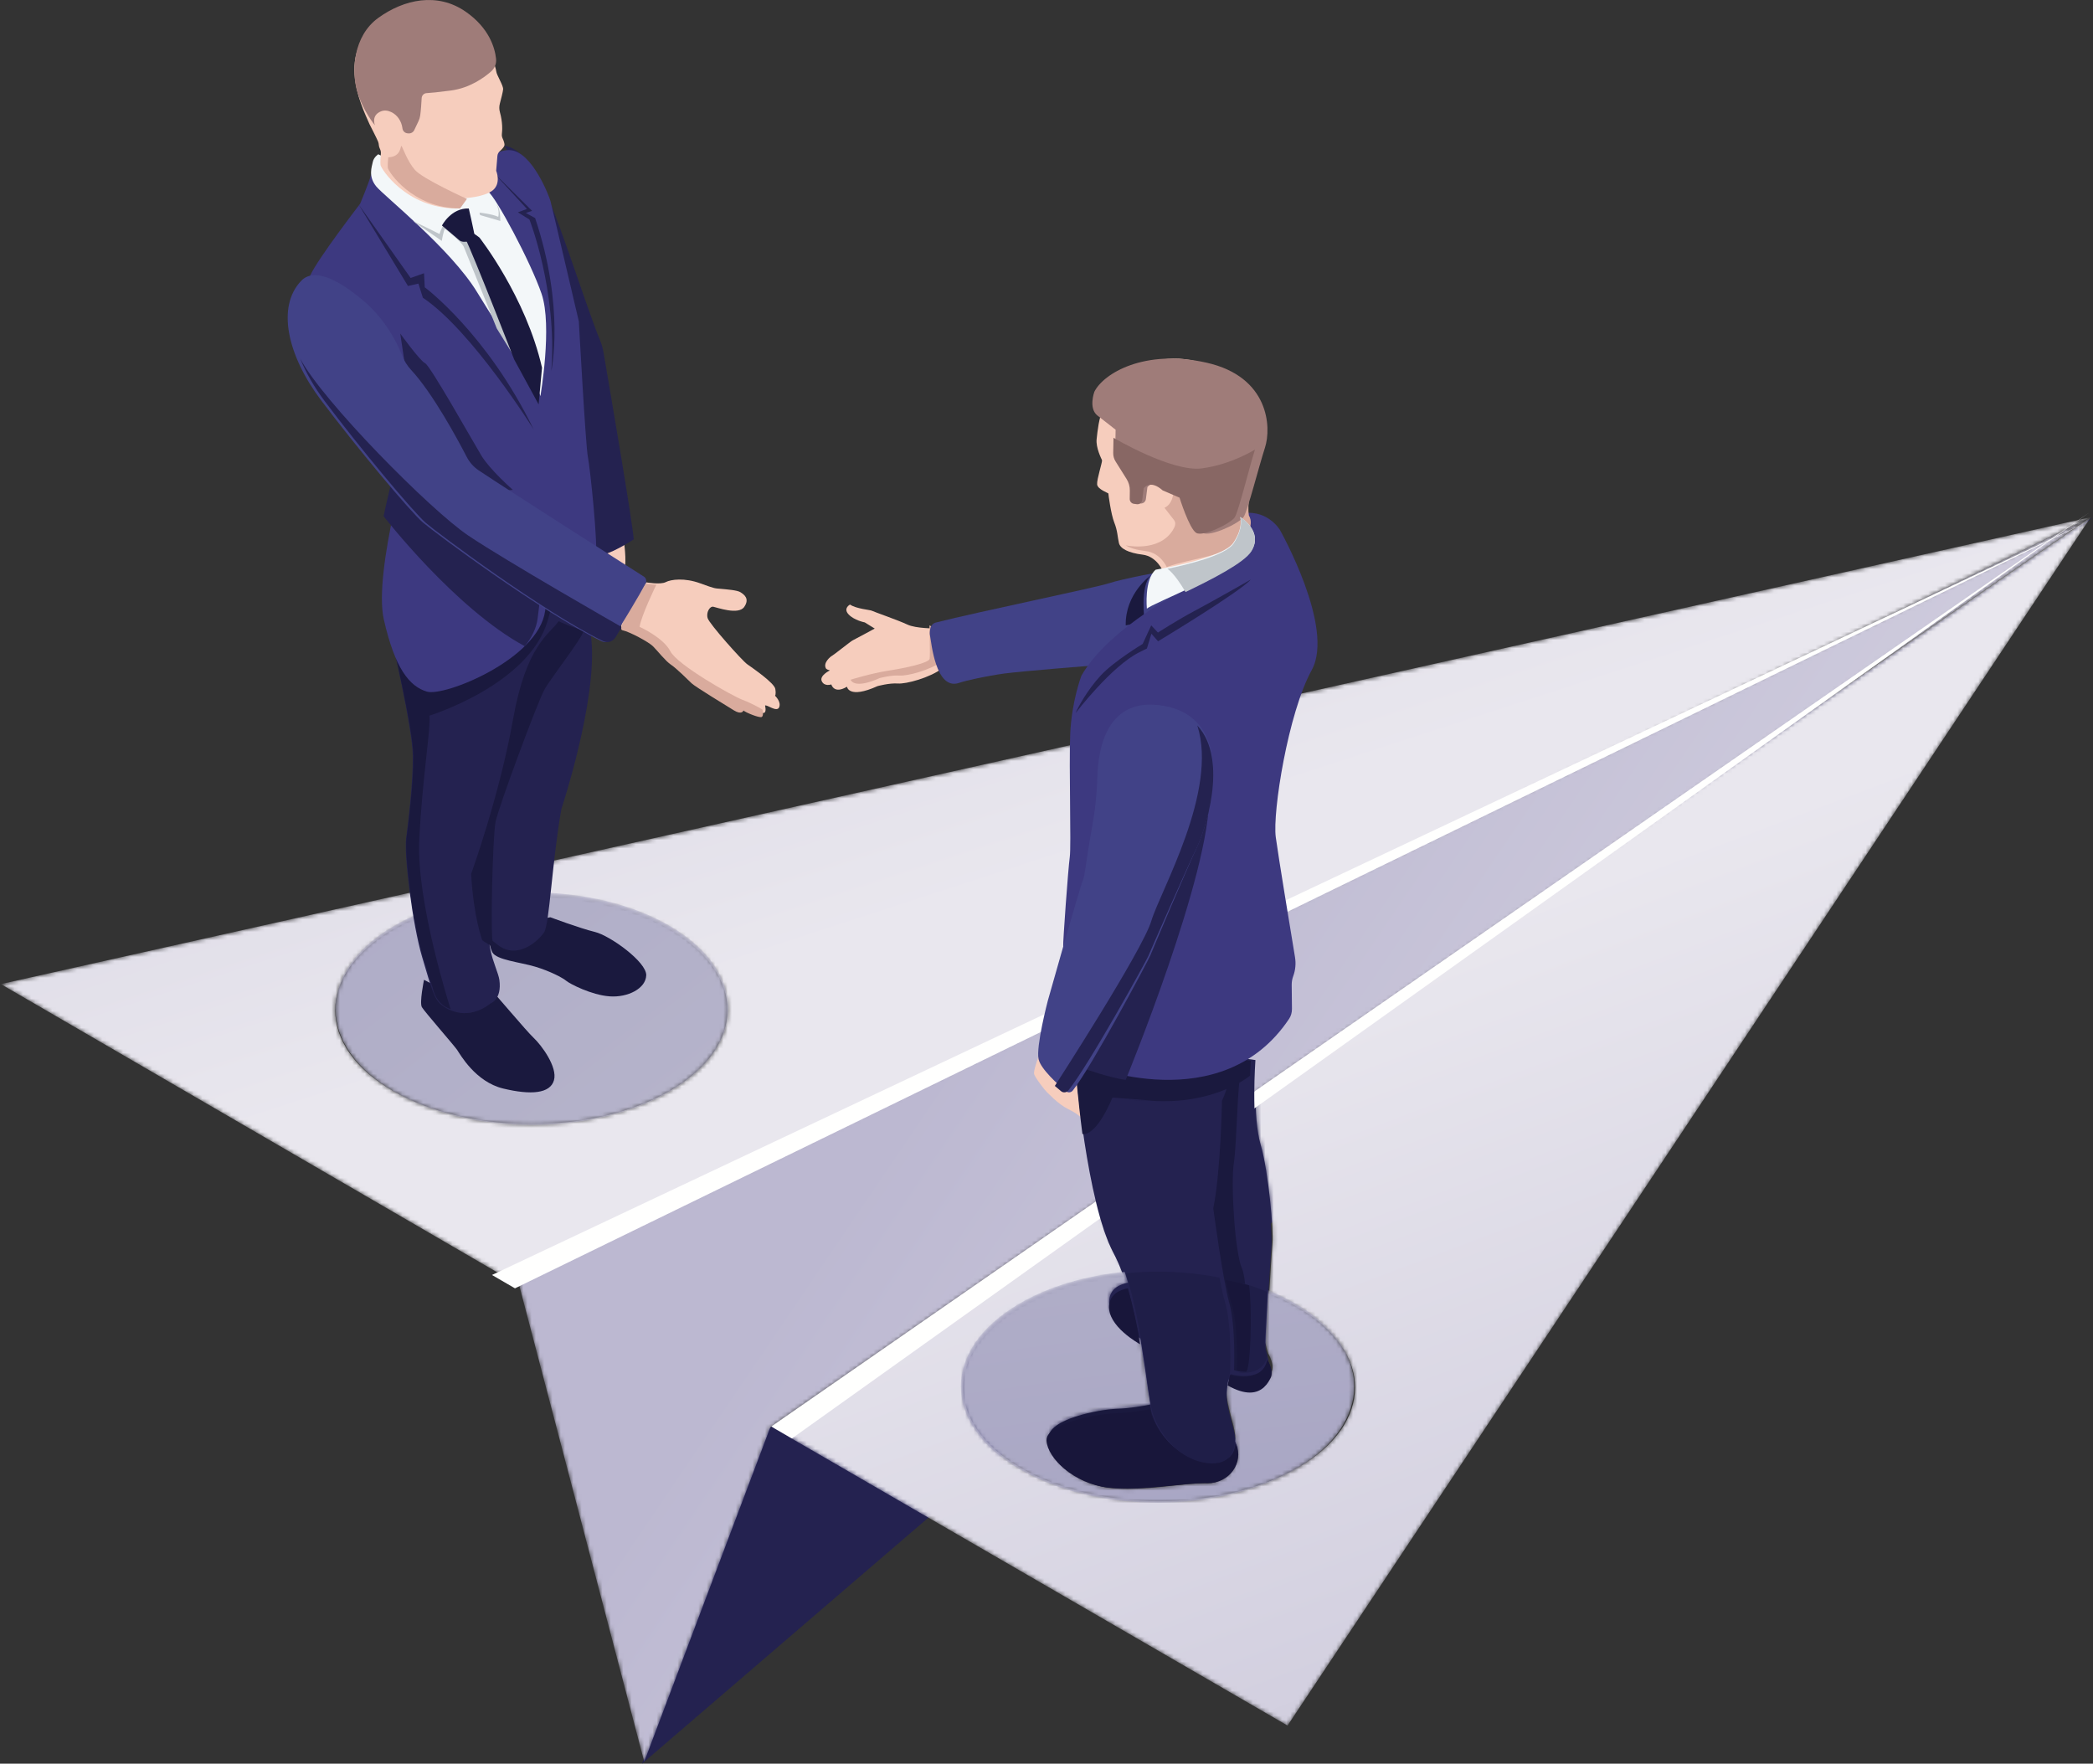 <?xml version="1.0" encoding="UTF-8"?>
<svg width="502px" height="423px" viewBox="0 0 502 423" version="1.1" xmlns="http://www.w3.org/2000/svg" xmlns:xlink="http://www.w3.org/1999/xlink">
    <rect x="0" y="0" width="502" height="423" fill="#333333" stroke="none"/>
    <!-- Generator: Sketch 52.4 (67378) - http://www.bohemiancoding.com/sketch -->
    <title>Group</title>
    <desc>Created with Sketch.</desc>
    <defs>
        <path d="M124.153,184 L0.197,112.029 L501.464,0.039 L129.216,181.53 L124.153,184 M127.437,90.972 C115.401,90.972 103.362,93.639 94.178,98.971 C75.81,109.637 75.81,126.928 94.18,137.594 C103.365,142.927 115.401,145.593 127.441,145.593 C139.477,145.593 151.517,142.925 160.7,137.594 C179.069,126.928 179.069,109.637 160.699,98.971 C151.513,93.638 139.477,90.972 127.437,90.972" id="path-1"></path>
        <linearGradient x1="-37.743%" y1="-60.926%" x2="54.965%" y2="41.8%" id="linearGradient-3">
            <stop stop-color="#BCB8D1" offset="0%"></stop>
            <stop stop-color="#E9E7EE" offset="100%"></stop>
        </linearGradient>
        <path d="M123.817,289.868 L0.013,218.2 L78.511,164.084 C79.616,168.515 80.917,172.516 82.432,175.395 C83.47,177.369 84.38,179.6 85.18,181.975 C75.886,182.882 66.968,185.411 59.797,189.561 C41.45,200.182 41.452,217.401 59.798,228.022 C68.972,233.334 80.994,235.988 93.019,235.988 C105.041,235.988 117.066,233.334 126.238,228.024 C144.585,217.403 144.585,200.184 126.237,189.563 C124.103,188.327 121.814,187.235 119.407,186.286 C119.731,180.732 120.087,175.133 120.206,173.886 C120.455,171.312 119.347,157.332 117.329,150.408 C116.407,147.243 116.13,142.438 116.1,138.17 L316.465,0.041 L123.817,289.868" id="path-4"></path>
        <linearGradient x1="89.633%" y1="135.489%" x2="49.098%" y2="35.409%" id="linearGradient-6">
            <stop stop-color="#BCB8D1" offset="0%"></stop>
            <stop stop-color="#E9E7EE" offset="100%"></stop>
        </linearGradient>
        <polyline id="path-7" points="60.745 218.353 377.464 0.04 0.291 183.361 30.518 298.541 60.745 218.353"></polyline>
        <linearGradient x1="30.32%" y1="37.209%" x2="122.31%" y2="86.884%" id="linearGradient-9">
            <stop stop-color="#BCB8D1" offset="0%"></stop>
            <stop stop-color="#E9E7EE" offset="100%"></stop>
        </linearGradient>
        <path d="M47.569,55.841 C35.504,55.841 23.442,53.117 14.238,47.668 C-4.171,36.77 -4.171,19.103 14.236,8.205 C23.439,2.757 35.504,0.031 47.565,0.031 C59.63,0.031 71.692,2.755 80.896,8.205 C99.305,19.103 99.305,36.77 80.898,47.668 C71.695,53.116 59.63,55.841 47.569,55.841" id="path-10"></path>
        <linearGradient x1="-286.364%" y1="-371.673%" x2="207.617%" y2="-25.697%" id="linearGradient-12">
            <stop stop-color="#9592BB" offset="0%"></stop>
            <stop stop-color="#B7B5CB" offset="100%"></stop>
        </linearGradient>
        <path d="M47.635,55.41 C35.559,55.41 23.486,52.687 14.273,47.24 C-4.151,36.346 -4.153,18.685 14.271,7.792 C21.473,3.534 30.429,0.941 39.762,0.011 C40.046,0.875 40.317,1.756 40.574,2.651 C38.556,3.028 36.344,4.048 36.066,6.692 C35.547,11.66 43.379,15.91 43.518,15.984 C44.686,22.788 45.365,28.857 45.952,31.872 C44.293,32.208 41.104,32.776 37.992,32.884 C33.509,33.041 21.282,35.409 21.519,39.895 C21.755,44.4 28.017,50.866 35.957,51.84 C37.39,52.015 38.899,52.087 40.44,52.087 C43.795,52.087 47.302,51.748 50.512,51.409 C53.723,51.07 56.635,50.731 58.801,50.731 C58.986,50.731 59.165,50.734 59.338,50.74 C59.414,50.742 59.488,50.744 59.562,50.744 C64.619,50.744 68.139,45.622 66.253,40.689 C66.308,40.171 66.302,39.668 66.255,39.214 C65.978,36.474 64.186,32.035 64.223,29.058 C64.24,27.685 64.404,26.65 64.591,25.799 C64.591,25.799 64.591,25.799 64.591,25.801 C66.815,27.051 68.57,27.516 69.963,27.516 C73.07,27.516 74.36,25.193 74.961,24.045 C75.831,22.386 74.191,19.661 74.191,19.661 C74.191,19.661 73.598,17.913 73.513,17.021 C73.471,16.559 73.786,10.524 74.135,4.432 C76.553,5.406 78.851,6.526 80.994,7.794 C99.42,18.687 99.42,36.348 80.995,47.242 C71.784,52.687 59.708,55.41 47.635,55.41" id="path-13"></path>
        <linearGradient x1="252.896%" y1="390.18%" x2="116.376%" y2="-146.836%" id="linearGradient-15">
            <stop stop-color="#9592BB" offset="0%"></stop>
            <stop stop-color="#B7B5CB" offset="100%"></stop>
        </linearGradient>
    </defs>
    <g id="Page-1" stroke="none" stroke-width="1" fill="none" fill-rule="evenodd">
        <g id="Artboard" transform="translate(-138, -214)">
            <g id="Group" transform="translate(138, 214)">
                <polyline id="Fill-286" fill="#242250" points="154 423 502 124 184.319 342.678 154 423"></polyline>
                <g id="Group-289" transform="translate(0, 124)">
                    <mask id="mask-2" fill="white">
                        <use xlink:href="#path-1"></use>
                    </mask>
                    <g id="Clip-288"></g>
                    <path d="M124.153,184 L0.197,112.029 L501.464,0.039 L129.216,181.53 L124.153,184 M127.437,90.972 C115.401,90.972 103.362,93.639 94.178,98.971 C75.81,109.637 75.81,126.928 94.18,137.594 C103.365,142.927 115.401,145.593 127.441,145.593 C139.477,145.593 151.517,142.925 160.7,137.594 C179.069,126.928 179.069,109.637 160.699,98.971 C151.513,93.638 139.477,90.972 127.437,90.972" id="Fill-287" fill="url(#linearGradient-3)" mask="url(#mask-2)"></path>
                </g>
                <g id="Group-292" transform="translate(185, 124)">
                    <mask id="mask-5" fill="white">
                        <use xlink:href="#path-4"></use>
                    </mask>
                    <g id="Clip-291"></g>
                    <path d="M123.817,289.868 L0.013,218.2 L78.511,164.084 C79.616,168.515 80.917,172.516 82.432,175.395 C83.47,177.369 84.38,179.6 85.18,181.975 C75.886,182.882 66.968,185.411 59.797,189.561 C41.45,200.182 41.452,217.401 59.798,228.022 C68.972,233.334 80.994,235.988 93.019,235.988 C105.041,235.988 117.066,233.334 126.238,228.024 C144.585,217.403 144.585,200.184 126.237,189.563 C124.103,188.327 121.814,187.235 119.407,186.286 C119.731,180.732 120.087,175.133 120.206,173.886 C120.455,171.312 119.347,157.332 117.329,150.408 C116.407,147.243 116.13,142.438 116.1,138.17 L316.465,0.041 L123.817,289.868" id="Fill-290" fill="url(#linearGradient-6)" mask="url(#mask-5)"></path>
                </g>
                <g id="Group-295" transform="translate(124, 124)">
                    <mask id="mask-8" fill="white">
                        <use xlink:href="#path-7"></use>
                    </mask>
                    <g id="Clip-294"></g>
                    <polyline id="Fill-293" fill="url(#linearGradient-9)" mask="url(#mask-8)" points="60.745 218.353 377.464 0.04 0.291 183.361 30.518 298.541 60.745 218.353"></polyline>
                </g>
                <polyline id="Fill-296" fill="#FFFFFE" points="118 305.797 501 125 123.518 309 118 305.797"></polyline>
                <polyline id="Fill-297" fill="#FFFFFE" points="185 342.123 501 123 189.943 345 185 342.123"></polyline>
                <path d="M249.225,253 C249.225,253 247.886,256.636 248.008,257.508 C248.13,258.381 250.89,261.821 251.081,261.926 C251.272,262.03 253.612,264.731 256.232,266.028 C258.859,267.325 259.06,267.969 259.304,267.998 C259.547,268.025 259.938,267.796 259.938,267.796 C259.938,267.796 260.324,265.311 259.171,264.106 C258.02,262.901 259.742,261.112 259.742,261.112 L256.768,254.086 L249.225,253" id="Fill-298" fill="#F6CDBD"></path>
                <path d="M277.022,336 C277.022,336 272.304,337.136 267.748,337.297 C263.191,337.458 250.762,339.887 251.003,344.491 C251.243,349.113 257.608,355.748 265.679,356.747 C270.308,357.319 275.713,356.812 280.475,356.305 C284.015,355.927 287.199,355.55 289.446,355.618 C294.712,355.774 298.426,350.434 296.471,345.296 C294.526,340.182 277.022,336 277.022,336" id="Fill-299" fill="#1A193E"></path>
                <path d="M303.981,326.166 C303.981,326.166 305.613,328.883 304.747,330.537 C303.879,332.195 301.574,336.313 294.423,332.289 C287.293,328.275 273.445,322.501 273.445,322.501 C273.445,322.501 265.502,318.23 266.025,313.233 C266.545,308.261 273.922,309.045 273.922,309.045 L303.981,326.166" id="Fill-300" fill="#1A193E"></path>
                <path d="M224.414,150.719 C224.414,150.719 219.692,150.784 217.609,149.788 C215.527,148.792 209.481,146.691 209.105,146.48 C208.731,146.269 205.399,146.037 203.871,145 C203.871,145 202.168,145.881 203.515,147.34 C204.862,148.801 207.407,149.277 207.407,149.277 L209.802,150.756 C209.802,150.756 204.951,153.392 204.512,153.589 C204.075,153.786 200.013,157.057 199.602,157.26 C199.189,157.461 197.379,158.957 198.081,160.28 C198.081,160.28 198.152,160.581 199.057,160.786 C199.057,160.786 196.461,162.035 197.102,163.388 C197.743,164.741 199.389,164.155 199.389,164.155 C199.389,164.155 200.014,166.581 203.146,164.702 C203.146,164.702 203.513,167.711 210.466,164.566 C210.466,164.566 213.275,163.784 215.331,163.934 C217.385,164.087 222.983,162.555 225.982,160.319 C228.975,158.091 224.414,150.719 224.414,150.719" id="Fill-301" fill="#F6CDBD"></path>
                <path d="M215.704,162.03 C217.693,162.175 223.112,160.715 226.015,158.583 C227.966,157.15 226.6,153.495 225.5,151.262 C224.129,150.567 222.92,150 222.92,150 C222.92,150 223.126,156.955 222.975,157.999 C222.825,159.045 216.801,160.286 212.939,160.876 C209.073,161.466 204.002,163.028 204,163.028 C204.299,163.664 205.589,165.042 210.995,162.633 C210.995,162.633 213.714,161.887 215.704,162.03" id="Fill-302" fill="#D9AB9D"></path>
                <path d="M279.146,137 C279.146,137 269.354,138.777 266.021,139.88 C262.788,140.948 234.725,146.707 224.447,149.315 C223.798,149.48 223.295,150.028 223.141,150.722 C223.015,151.279 222.936,151.943 223.069,152.496 C223.357,153.698 224.342,165.752 230.044,163.783 C231.756,163.19 236.787,162.102 240.808,161.551 C244.825,161.001 261.982,159.634 261.982,159.634 L291,142.41 L279.146,137" id="Fill-303" fill="#414287"></path>
                <path d="M258,256.382 C258,256.382 260.609,288.384 267.034,300.465 C273.533,312.685 274.968,334.893 276.283,339.118 C277.604,343.36 281.803,349.454 288.578,350.763 C295.355,352.072 296.561,347.651 296.283,344.99 C296.007,342.336 294.214,338.034 294.251,335.15 C294.288,332.272 295.015,330.928 295.149,329.606 C295.149,329.606 302.9,331.842 304.219,326.045 C304.219,326.045 303.625,324.352 303.541,323.487 C303.458,322.622 304.715,301.529 304.965,298.966 C305.215,296.408 304.102,282.514 302.076,275.633 C300.063,268.796 301.109,254.248 301.109,254.248 L278.678,251 L258,256.382" id="Fill-304" fill="#242250"></path>
                <path d="M295.305,254.735 C295.305,254.735 295.122,259.788 293.086,264.017 C293.086,264.017 292.799,281.157 291,289.791 C291,289.791 293.304,307.103 294.852,312.544 C296.411,318.013 295.981,328.627 295.981,328.627 C295.981,328.627 296.783,328.95 297.942,329 C299.099,329.051 299.604,308.001 297.894,304.261 C296.188,300.534 295.16,283.985 295.931,278.933 C296.699,273.907 296.752,259.462 297.69,256.914 C298.626,254.374 296.651,253 296.651,253 L295.305,254.735" id="Fill-305" fill="#1A193E"></path>
                <path d="M276,138 C276,138 269.83,142.339 270.004,150 L274.543,149.093 C274.543,149.093 273.349,140.595 276,138" id="Fill-306" fill="#1A193E"></path>
                <path d="M277.372,264.082 C291.874,264.682 299.834,257.983 299.834,257.983 C299.909,255.839 300,254.44 300,254.44 L278.146,251 L258,256.699 C258,256.699 258.504,263.409 259.616,271.985 C263.177,272.42 266.822,263.244 266.822,263.244 L276.784,264.001 C276.784,264.001 262.848,263.483 277.372,264.082" id="Fill-307" fill="#1A193E"></path>
                <path d="M260.871,255.457 C260.871,255.457 293.024,268.567 309.194,244.349 C309.655,243.658 309.884,242.809 309.873,241.951 L309.81,236.245 C309.801,235.52 309.924,234.803 310.172,234.132 C310.709,232.686 310.859,231.112 310.603,229.571 C309.541,223.162 306.652,205.667 305.99,200.795 C305.181,194.846 308.943,171.017 314.617,160.709 C320.222,150.523 306.983,127.093 306.983,127.093 C306.983,127.093 303.714,121.591 297.021,123.345 C297.021,123.345 303.267,127.852 299.695,132.433 C296.104,137.041 285.618,140.593 285.618,140.593 C285.618,140.593 266.168,150.166 259.375,162.055 C259.375,162.055 257.011,168.24 256.689,176.089 C256.363,184.006 256.958,202.95 256.581,205.567 C256.205,208.193 254.91,226.096 255.005,226.931 C255.098,227.768 260.871,255.457 260.871,255.457" id="Fill-308" fill="#3D3980"></path>
                <path d="M269.996,259 C269.996,259 290.532,209.068 289.989,190.686 C289.456,172.664 260.645,226.583 260.645,226.583 L260,256.301 C260,256.301 266.218,258.535 269.996,259" id="Fill-309" fill="#242250"></path>
                <path d="M261.832,198.945 C262.598,194.783 263.073,190.594 263.189,186.403 C263.395,179.1 265.682,166.982 279.069,169.287 C297.938,172.535 289.316,198.525 287.159,203.038 C284.99,207.575 276.367,227.973 275.912,229.128 C275.484,230.216 262.062,255.498 257.332,261.527 C256.901,262.078 256.154,262.155 255.64,261.718 C253.786,260.147 249.618,256.396 249.1,254.04 C248.433,251.006 251.311,240.034 251.311,240.034 C251.311,240.034 259.079,212.486 259.718,211.202 C260.198,210.239 260.593,205.683 261.832,198.945" id="Fill-310" fill="#414287"></path>
                <path d="M278.924,137 C278.924,137 277.498,133.459 274.067,133.035 C270.635,132.611 268.699,131.584 268.375,130.253 C268.05,128.923 268.059,127.32 267.257,125.33 C266.456,123.344 265.828,118.482 265.842,118.365 C265.855,118.247 263.25,117.379 263.141,116.175 C263.031,114.971 264.456,110.705 264.313,110.369 C264.17,110.035 262.803,107.375 263.024,105.328 C263.245,103.285 263.545,100.321 264.634,97.825 C265.719,95.336 273.302,80.169 292.221,88.449 C311.263,96.778 296.328,113.32 298.001,124.22 C298.001,124.22 299.656,126.533 296.461,130.356 C293.251,134.197 284.184,134.885 278.924,137" id="Fill-311" fill="#F6CDBD"></path>
                <path d="M297.965,129.598 C301.268,125.914 299.557,123.685 299.557,123.685 C299.318,122.227 299.416,120.66 299.7,119.027 L291.923,120.333 C291.923,120.333 280.661,110.223 281.374,115.55 C282.091,120.911 279.291,121.784 279.291,121.784 L281.585,124.726 C282.173,125.483 281.799,126.353 281.292,127.165 C277.923,132.56 270.018,130.795 270,130.796 C270.979,131.438 272.595,131.923 274.819,132.179 C278.366,132.588 279.839,136 279.839,136 C285.276,133.962 294.648,133.299 297.965,129.598" id="Fill-312" fill="#D9AB9D"></path>
                <path d="M262.478,93.964 C262.478,93.964 260.993,97.965 263.258,99.699 C265.526,101.436 267.578,103.07 267.578,103.07 L267.477,108.161 C267.462,108.897 267.669,109.618 268.069,110.238 L270.877,114.578 C271.418,115.415 271.7,116.392 271.689,117.388 L271.665,119.461 C271.658,120.071 272.112,120.588 272.725,120.664 L273.479,120.758 C274.144,120.842 274.751,120.376 274.836,119.719 L275.204,116.843 C275.204,116.843 276.755,114.553 280.023,117.369 L282.975,118.6 C283.799,118.943 284.44,119.609 284.736,120.445 C285.524,122.673 287.219,127.068 288.533,127.814 C290.314,128.823 297.344,125.466 298.309,123.945 C299.27,122.426 301.846,112.203 303.412,107.325 C304.971,102.477 304.395,90.367 289.399,86.988 C274.427,83.615 264.629,89.612 262.478,93.964" id="Fill-313" fill="#9F7C79"></path>
                <path d="M296.172,124.043 C297.081,122.561 299.518,112.584 301,107.824 C301,107.824 295.427,111.379 288.274,112.336 C281.106,113.297 267.07,105 267.07,105 L267.001,108.64 C266.987,109.358 267.183,110.062 267.561,110.667 L270.217,114.902 C270.729,115.718 270.996,116.672 270.986,117.644 L270.962,119.668 C270.956,120.262 271.387,120.767 271.966,120.841 L272.679,120.933 C273.309,121.014 273.883,120.56 273.963,119.919 L274.312,117.112 C274.312,117.112 275.779,114.878 278.871,117.625 L282.912,119.362 C282.912,119.362 285.242,126.836 286.923,127.819 C288.607,128.803 295.259,125.527 296.172,124.043" id="Fill-314" fill="#886764"></path>
                <path d="M297.436,124 C297.436,124 303.113,127.403 300.137,132.05 C297.146,136.725 276.13,144.779 275.074,146 C275.074,146 274.387,138.967 277.199,136.633 C277.199,136.633 293.234,133.977 295.798,130.212 C298.349,126.463 297.436,124 297.436,124" id="Fill-315" fill="#F3F7F9"></path>
                <path d="M297.498,124 C297.498,124 298.395,126.512 295.888,130.336 C293.982,133.241 284.506,135.496 280,136.425 C280,136.425 281.65,137.366 284.346,142 C290.709,138.939 298.438,134.992 300.152,132.21 C303.076,127.47 297.498,124 297.498,124" id="Fill-316" fill="#BFC5CA"></path>
                <path d="M287.171,174 C292.251,189.747 278.233,213.823 276.154,220.846 C274.059,227.927 253.004,260.445 253,260.452 C253.565,260.951 254.087,261.387 254.495,261.72 C255.026,262.154 255.796,262.078 256.242,261.53 C261.125,255.533 274.98,230.387 275.422,229.305 C275.892,228.156 284.794,207.868 287.032,203.355 C288.819,199.755 294.91,182.342 287.171,174" id="Fill-317" fill="#242250"></path>
                <path d="M300,139 C300,139 291.122,144.075 286.8,146.361 C282.465,148.655 277.73,151.717 277.73,151.717 L276.116,149.993 L274.065,154.449 C274.065,154.449 267.254,158.534 264.042,161.975 C260.815,165.429 258.357,169.963 258,171 C258,171 266.597,159.725 273.285,156.435 L275.086,155.531 L276.157,151.994 L277.754,153.805 C277.754,153.805 297.264,142.064 300,139" id="Fill-318" fill="#242250"></path>
                <g id="Group-321" transform="translate(80, 214)">
                    <mask id="mask-11" fill="white">
                        <use xlink:href="#path-10"></use>
                    </mask>
                    <g id="Clip-320"></g>
                    <path d="M47.569,55.841 C35.504,55.841 23.442,53.117 14.238,47.668 C-4.171,36.77 -4.171,19.103 14.236,8.205 C23.439,2.757 35.504,0.031 47.565,0.031 C59.63,0.031 71.692,2.755 80.896,8.205 C99.305,19.103 99.305,36.77 80.898,47.668 C71.695,53.116 59.63,55.841 47.569,55.841" id="Fill-319" fill="url(#linearGradient-12)" mask="url(#mask-11)"></path>
                </g>
                <g id="Group-324" transform="translate(230, 305)">
                    <mask id="mask-14" fill="white">
                        <use xlink:href="#path-13"></use>
                    </mask>
                    <g id="Clip-323"></g>
                    <path d="M47.635,55.41 C35.559,55.41 23.486,52.687 14.273,47.24 C-4.151,36.346 -4.153,18.685 14.271,7.792 C21.473,3.534 30.429,0.941 39.762,0.011 C40.046,0.875 40.317,1.756 40.574,2.651 C38.556,3.028 36.344,4.048 36.066,6.692 C35.547,11.66 43.379,15.91 43.518,15.984 C44.686,22.788 45.365,28.857 45.952,31.872 C44.293,32.208 41.104,32.776 37.992,32.884 C33.509,33.041 21.282,35.409 21.519,39.895 C21.755,44.4 28.017,50.866 35.957,51.84 C37.39,52.015 38.899,52.087 40.44,52.087 C43.795,52.087 47.302,51.748 50.512,51.409 C53.723,51.07 56.635,50.731 58.801,50.731 C58.986,50.731 59.165,50.734 59.338,50.74 C59.414,50.742 59.488,50.744 59.562,50.744 C64.619,50.744 68.139,45.622 66.253,40.689 C66.308,40.171 66.302,39.668 66.255,39.214 C65.978,36.474 64.186,32.035 64.223,29.058 C64.24,27.685 64.404,26.65 64.591,25.799 C64.591,25.799 64.591,25.799 64.591,25.801 C66.815,27.051 68.57,27.516 69.963,27.516 C73.07,27.516 74.36,25.193 74.961,24.045 C75.831,22.386 74.191,19.661 74.191,19.661 C74.191,19.661 73.598,17.913 73.513,17.021 C73.471,16.559 73.786,10.524 74.135,4.432 C76.553,5.406 78.851,6.526 80.994,7.794 C99.42,18.687 99.42,36.348 80.995,47.242 C71.784,52.687 59.708,55.41 47.635,55.41" id="Fill-322" fill="url(#linearGradient-15)" mask="url(#mask-14)"></path>
                </g>
                <path d="M270.236,357 C268.67,357 267.136,356.932 265.679,356.768 C257.608,355.853 251.243,349.775 251.003,345.541 C250.762,341.324 263.191,339.098 267.748,338.951 C270.911,338.849 274.153,338.315 275.839,338 C275.943,338.492 276.045,338.897 276.145,339.203 C277.488,343.319 281.757,349.231 288.644,350.5 C289.5,350.658 290.27,350.729 290.959,350.729 C294.898,350.729 296.241,348.381 296.475,346.286 C298.392,350.924 294.814,355.737 289.674,355.737 C289.598,355.737 289.523,355.736 289.446,355.734 C289.271,355.729 289.088,355.725 288.9,355.725 C286.699,355.725 283.738,356.044 280.475,356.363 C277.212,356.681 273.646,357 270.236,357" id="Fill-325" fill="#18163A"></path>
                <path d="M299.771,334 C298.385,334 296.637,333.532 294.423,332.276 C294.423,332.274 294.423,332.274 294.423,332.274 C294.637,331.28 294.879,330.535 294.95,329.797 C294.95,329.797 295.783,330.113 296.998,330.176 C297.364,330.213 297.762,330.238 298.176,330.238 C300.459,330.238 303.239,329.498 303.981,326.102 C303.981,326.102 305.613,328.842 304.747,330.51 C304.149,331.665 302.864,334 299.771,334 M273.444,322.406 C273.305,322.331 265.507,318.058 266.025,313.063 C266.302,310.405 268.503,309.379 270.513,309 C271.757,313.364 272.7,318.036 273.444,322.406" id="Fill-326" fill="#18163A"></path>
                <path d="M290.801,351 C290.132,351 289.384,350.924 288.553,350.755 C281.861,349.399 277.714,343.08 276.41,338.682 C276.312,338.354 276.213,337.921 276.112,337.396 C275.533,334.367 274.862,328.27 273.709,321.435 C272.972,317.07 272.036,312.402 270.802,308.041 C270.548,307.143 270.28,306.257 270,305.389 C272.57,305.13 275.172,305 277.771,305 C282.741,305 287.711,305.475 292.476,306.426 C292.94,308.833 293.405,310.951 293.818,312.327 C295.509,317.936 295.043,328.821 295.043,328.821 C294.971,329.558 294.731,330.302 294.519,331.295 C294.335,332.15 294.173,333.19 294.156,334.568 C294.119,337.559 295.89,342.019 296.163,344.77 C296.209,345.227 296.215,345.732 296.161,346.252 C295.933,348.491 294.629,351 290.801,351 M298.242,329.261 C297.832,329.261 297.437,329.235 297.074,329.199 C297.105,329.201 297.136,329.203 297.169,329.203 C297.171,329.203 297.173,329.203 297.173,329.203 C298.185,329.205 298.734,315.179 297.935,307.752 C300.002,308.348 302.012,309.041 303.944,309.831 C303.6,315.95 303.289,322.013 303.331,322.477 C303.414,323.374 304,325.129 304,325.129 C303.264,328.522 300.506,329.261 298.242,329.261" id="Fill-327" fill="#1F1E48"></path>
                <path d="M298.824,329 C298.824,329 298.823,329 298.821,329 C298.787,329 298.755,328.998 298.723,328.997 C297.485,328.935 296.636,328.631 296.636,328.631 C296.636,328.631 297.115,318.117 295.379,312.7 C294.954,311.371 294.477,309.325 294,307 C295.906,307.357 297.778,307.784 299.607,308.281 C300.428,315.454 299.864,329.002 298.824,329" id="Fill-328" fill="#18163A"></path>
                <path d="M155.014,139.677 C155.014,139.677 158.422,140.27 159.671,139.619 C160.918,138.967 164.178,138.527 167.952,139.908 C171.731,141.292 171.416,141.08 172.907,141.23 C174.398,141.38 176.822,141.538 177.609,142.048 C178.396,142.559 179.895,143.533 178.506,145.561 C177.117,147.592 171.927,145.682 171.082,145.523 C170.238,145.362 169.312,146.895 169.733,148.275 C170.153,149.656 177.98,158.429 179.206,159.301 C180.435,160.174 185.723,163.799 185.953,165.229 C186.181,166.661 185.886,166.864 185.886,166.864 C185.886,166.864 187.428,168.294 186.884,169.62 C186.338,170.947 183.937,168.914 183.493,169.22 C183.493,169.22 183.884,170.693 183.297,170.965 C182.711,171.235 179.28,169.87 178.866,169.446 C178.866,169.446 178.469,170.579 176.508,169.406 C174.55,168.236 167.045,163.864 166.166,163.038 C165.286,162.215 162.332,159.412 161.115,158.664 C159.899,157.916 157.802,155.367 156.756,154.364 C155.71,153.363 151.051,150.946 149.272,150.594 C147.493,150.243 155.014,139.677 155.014,139.677" id="Fill-329" fill="#F6CDBD"></path>
                <path d="M160.779,156.194 C159.088,152.898 153.407,150.343 153.407,150.343 C153.791,147.66 157.412,140.25 157.412,140.25 C156.159,140.226 154.906,140 154.906,140 C154.906,140 147.52,150.795 149.267,151.154 C151.015,151.512 155.59,153.982 156.617,155.005 C157.644,156.029 159.704,158.634 160.897,159.398 C162.093,160.161 164.994,163.025 165.858,163.866 C166.722,164.71 174.094,169.177 176.015,170.372 C177.941,171.57 178.331,170.412 178.331,170.412 C178.737,170.845 182.106,172.24 182.682,171.964 C183.258,171.687 182.875,170.181 182.875,170.181 C182.875,170.181 180.507,168.748 178.069,167.834 C175.633,166.922 162.478,159.501 160.779,156.194" id="Fill-330" fill="#D9AB9D"></path>
                <path d="M149.505,129 C149.505,129 150.197,132.776 149.945,135.849 C149.694,138.933 143.784,134.902 144.006,134.37 C144.227,133.837 146.811,129.194 146.811,129.194 L149.505,129" id="Fill-331" fill="#F6CDBD"></path>
                <path d="M121,35 C121,35 124.516,34.841 128.798,41.812 C132.921,48.523 140.172,72.546 143.973,81.76 C144.309,82.577 144.558,83.425 144.71,84.299 C145.945,91.486 151.735,125.304 152,129.368 C152,129.368 147.585,132.281 144.749,133 L138.516,130.95 L132.378,69.651 L122.435,37.282 L121,35" id="Fill-332" fill="#242250"></path>
                <path d="M101.698,235 C101.698,235 100.566,240.493 101.185,241.556 C101.804,242.622 108.868,250.692 109.616,251.776 C110.365,252.862 114.004,259.468 120.697,261.08 C127.401,262.694 131.958,262.275 132.867,259.093 C133.772,255.921 129.839,250.65 128.019,248.949 C126.2,247.249 118.551,238.049 117.154,236.713 C115.756,235.381 113.733,235.173 113.733,235.173 L105.005,236.707 L101.698,235" id="Fill-333" fill="#1A193E"></path>
                <path d="M132.003,220 C132.003,220 139.016,222.628 142.682,223.522 C146.352,224.417 155.095,230.733 154.999,233.908 C154.903,237.089 150.597,239.284 146.224,238.97 C141.851,238.657 136.657,235.957 135.81,235.241 C134.964,234.523 131.966,232.935 128.384,231.857 C124.807,230.779 119.041,230.25 118.089,228.404 C117.14,226.562 117,222.754 117,222.754 L132.003,220" id="Fill-334" fill="#1A193E"></path>
                <path d="M115.708,217.626 C115.759,217.293 115.992,216.733 116.033,216.498 C116.339,214.775 116.05,207.783 116.05,207.783 L114.562,209.878 C114.562,209.878 115.609,216.882 117.642,227.833 C118.157,230.611 119.57,233.477 119.779,235.05 C120.396,239.74 117.694,240.654 117.694,240.654 C112.207,244.91 107.517,242.34 105.831,240.973 C104.148,239.606 103.576,237.409 101.238,229.515 C98.917,221.678 96.899,205.118 97.4,201.181 C97.841,197.709 99.068,188.011 99.008,181.343 C98.946,174.717 94,153.542 94,153.542 L114.459,149.45 L128.426,142 L139.085,143.656 C139.085,143.656 140.435,139.019 141.841,153.456 C143.267,168.097 134.654,194.007 134.654,194.007 C132.382,206.837 131.802,221.591 130.511,223.591 C129.22,225.594 124.125,230.313 119.411,226.644 C118.544,225.969 117.557,225.264 117.039,224.54 L115.708,217.626" id="Fill-335" fill="#242250"></path>
                <path d="M113,209.607 C113,209.607 119.808,190.823 123.035,172.617 C126.204,154.728 131.701,152.212 133.984,149 C133.984,149 137.424,150.6 139.246,150.914 C139.467,150.952 139.666,150.971 139.831,150.966 C141.348,150.917 132.222,162.435 130.581,165.391 C128.938,168.355 119.5,193.703 118.844,197.203 C118.185,200.712 117.516,225.164 118.28,226.568 C119.047,227.971 115.67,225.51 115.67,225.51 C115.67,225.51 113.587,220.102 113,209.607" id="Fill-336" fill="#1A193E"></path>
                <path d="M133,142.559 L129.308,142 L114.983,149.44 L94,153.526 C94,153.526 99.073,174.672 99.136,181.288 C99.198,187.947 97.942,197.631 97.487,201.099 C96.977,204.995 99.043,221.567 101.424,229.394 C102.462,232.81 103.162,235.157 103.762,236.833 C104.707,241.286 108.063,242 108.063,242 C108.063,242 99.836,216.444 100.557,201.496 C101.269,186.759 103.378,174.492 102.999,171.643 C102.999,171.643 126.896,164.273 131.374,148.806 C132.072,146.393 132.602,144.327 133,142.559" id="Fill-337" fill="#1A193E"></path>
                <path d="M90.979,39.427 C90.979,39.427 89.255,40.844 88.883,42.287 C88.511,43.734 86.381,48.866 86.381,48.866 C86.381,48.866 76.247,62.007 74.422,66.034 C72.591,70.076 72,73.096 72,73.096 L98.836,105.387 C98.836,105.387 89.442,137.044 92.062,148.591 C94.715,160.272 98.167,164.62 102.391,165.882 C106.62,167.146 129.195,158.069 130.753,146.506 C132.296,135.076 131.668,133.624 131.668,133.624 C131.668,133.624 142.209,136.373 142.868,133.746 C143.526,131.126 141.54,112.256 140.998,109.556 C140.457,106.865 138.834,77.094 138.834,77.094 C138.834,77.094 132.411,49.631 132.045,48.278 C131.678,46.927 127.689,36.609 122.558,36.03 C117.429,35.45 111.034,43.422 111.034,43.422 L90.979,39.427" id="Fill-338" fill="#3D3980"></path>
                <path d="M90.724,37 C90.724,37 89.637,37.703 89.408,38.861 C89.176,40.02 88.277,42.311 90.234,44.704 C92.195,47.103 108.031,59.593 114.443,70.095 C120.922,80.712 128.94,92.547 129.615,95 C129.615,95 132.535,78.198 129.895,70.464 C127.274,62.791 118.878,47.157 117.104,45.996 C115.332,44.833 104.437,43.839 104.437,43.839 L90.724,37" id="Fill-339" fill="#F3F7F9"></path>
                <path d="M106.525,53.685 C106.525,53.685 105.679,55.064 105.429,56.128 C105.429,56.128 100.896,53.843 99,53 L105.959,57.777 C105.959,57.777 106.371,55.277 106.718,54.902 C106.718,54.902 110.689,57.901 111.249,59.232 C111.812,60.567 119.15,78.78 119.15,78.78 L123.006,85 L124,83.493 L117.689,66.524 L114.087,61.055 L111.632,55.192 L106.525,53.685" id="Fill-340" fill="#BFC5CA"></path>
                <path d="M106,54.091 C106,54.091 108.193,49.842 112.437,50.005 C112.437,50.005 113.657,55.251 114,57.381 C114,57.381 111.261,58.605 110.157,57.611 C109.055,56.62 106,54.091 106,54.091" id="Fill-341" fill="#1A193E"></path>
                <path d="M114.986,56.969 C114.986,56.969 126.115,71.115 130,88.192 L129.189,97 L123.334,86.241 C123.334,86.241 113.743,61.539 111.514,57.013 C109.294,52.51 114.986,56.969 114.986,56.969" id="Fill-342" fill="#1A193E"></path>
                <path d="M94.545,113 C93.77,116.021 92.857,119.776 92,123.805 C92.007,123.814 109.148,145.974 125.881,155 C127.511,152.937 128.632,150.719 128.94,148.403 C129.77,142.169 129.984,138.818 130,137.038 L110.539,122.424 L94.545,113" id="Fill-343" fill="#242250"></path>
                <path d="M96,80 C96,80 100.704,86.523 101.959,87.115 C103.213,87.706 113.388,105.84 115.449,109.257 C117.517,112.687 123,117.488 123,117.488 L117.818,118 L97.536,90.356 L96,80" id="Fill-344" fill="#242250"></path>
                <path d="M96.387,85.137 C94.283,79.888 90.983,75.277 86.738,71.76 C81.911,67.759 75.582,63.856 72.229,67.367 C66.336,73.539 68.843,85.16 77.035,96.038 C85.316,107.035 98.367,122.693 101.448,125.327 C104.407,127.854 129.721,146.719 144.234,153.77 C145.314,154.295 146.575,153.894 147.219,152.842 C149.222,149.568 153.37,142.742 154.854,139.936 C155.156,139.365 154.975,138.637 154.439,138.296 C149.135,134.922 122.645,118.048 114.802,112.806 C113.603,112.005 112.622,110.9 111.944,109.592 C109.651,105.16 103.758,94.254 98.571,88.685 C97.645,87.694 96.937,86.515 96.428,85.241 L96.387,85.137" id="Fill-345" fill="#414287"></path>
                <path d="M118,41 L126.388,50.116 L124.222,50.926 L126.985,52.653 C126.985,52.653 133.695,69.695 132.232,89 C132.232,89 135.564,73.82 128.347,52.3 L126.115,51.083 L127.621,50.569 L118,41" id="Fill-346" fill="#242250"></path>
                <path d="M91.12,35.696 C91.292,36.049 91.387,36.431 91.352,36.822 C91.281,37.628 91.181,38.988 91.26,39.57 C91.374,40.422 97.327,49.916 109.498,50 C109.498,50 110.956,47.941 111.247,47.538 C111.247,47.538 116.17,47.321 118.219,45.621 C120.267,43.925 119.007,40.952 119.007,40.952 L119.303,37.394 C119.339,36.963 119.539,36.562 119.869,36.268 C120.303,35.879 120.872,35.305 120.978,34.887 C121.083,34.46 120.794,33.72 120.559,33.219 C120.398,32.876 120.33,32.506 120.376,32.133 C120.485,31.232 120.579,29.318 119.909,26.932 C119.714,26.245 119.709,25.521 119.892,24.83 C120.196,23.696 120.625,22.021 120.674,21.423 C120.752,20.49 119.081,18.01 119.007,17.034 C118.932,16.056 117.496,12.747 117.496,12.747 C117.496,12.747 108.45,-3.156 93.845,3.728 C79.131,10.664 86.801,25.55 88.62,29.769 C88.62,29.769 90.376,33.204 90.685,33.968 C90.943,34.607 90.756,34.954 91.12,35.696" id="Fill-347" fill="#F6CDBD"></path>
                <path d="M118.979,14.099 C119.103,15.245 118.666,16.371 117.798,17.134 C116.086,18.641 112.67,21.112 108.163,21.707 C104.988,22.126 103.255,22.285 102.313,22.336 C101.677,22.371 101.172,22.882 101.137,23.521 C101.074,24.697 100.956,26.484 100.786,27.687 C100.72,28.17 100.577,28.635 100.367,29.076 L99.364,31.194 C99.114,31.719 98.57,32.04 97.997,31.996 L97.765,31.979 C97.126,31.93 96.613,31.441 96.527,30.801 L96.515,30.71 C96.293,29.054 95.316,27.571 93.824,26.871 C93.07,26.519 92.215,26.362 91.362,26.71 C88.924,27.706 89.934,30.06 89.934,30.06 C89.934,30.06 86.974,26.528 85.64,21.825 C84.312,17.144 84.62,8.68 90.778,4.253 C96.906,-0.153 104.91,-1.938 111.741,2.837 C117.384,6.78 118.703,11.538 118.979,14.099" id="Fill-348" fill="#9F7C79"></path>
                <path d="M96.306,35.027 C96.003,34.687 96.389,37.646 93.115,37.73 C93.048,38.478 92.953,39.746 93.027,40.288 C93.136,41.081 98.786,49.921 110.34,50 C110.34,50 111.724,48.083 112,47.708 C112,47.708 101.398,42.926 99.518,40.754 C97.646,38.589 96.61,35.369 96.306,35.027" id="Fill-349" fill="#D9AB9D"></path>
                <path d="M115,50.993 C115,50.993 118.07,51.313 119.504,52.008 C119.504,52.008 119.911,50.563 119.092,49 C119.092,49 120.01,49.67 120,53 C120,53 115.494,51.67 115.155,51.582 L115,50.993" id="Fill-350" fill="#BFC5CA"></path>
                <path d="M148.908,150.279 C148.908,150.279 121.606,134.691 112.354,128.476 C103.161,122.3 77.294,96.09 72,86 C73.358,89.369 75.362,92.859 77.927,96.275 C86.152,107.227 99.114,122.821 102.174,125.445 C105.113,127.961 130.255,146.749 144.671,153.771 C145.742,154.294 146.995,153.895 147.635,152.847 C148.02,152.215 148.487,151.446 149,150.603 C148.944,150.403 148.908,150.279 148.908,150.279" id="Fill-351" fill="#242250"></path>
                <path d="M86,49 L98.488,66.672 L101.701,65.536 L101.877,68.908 C101.877,68.908 116.823,79.987 128,103 C128,103 113.206,79.297 101.427,71.408 L100.356,68.022 L97.851,68.594 L86,49" id="Fill-352" fill="#242250"></path>
            </g>
        </g>
    </g>
</svg>